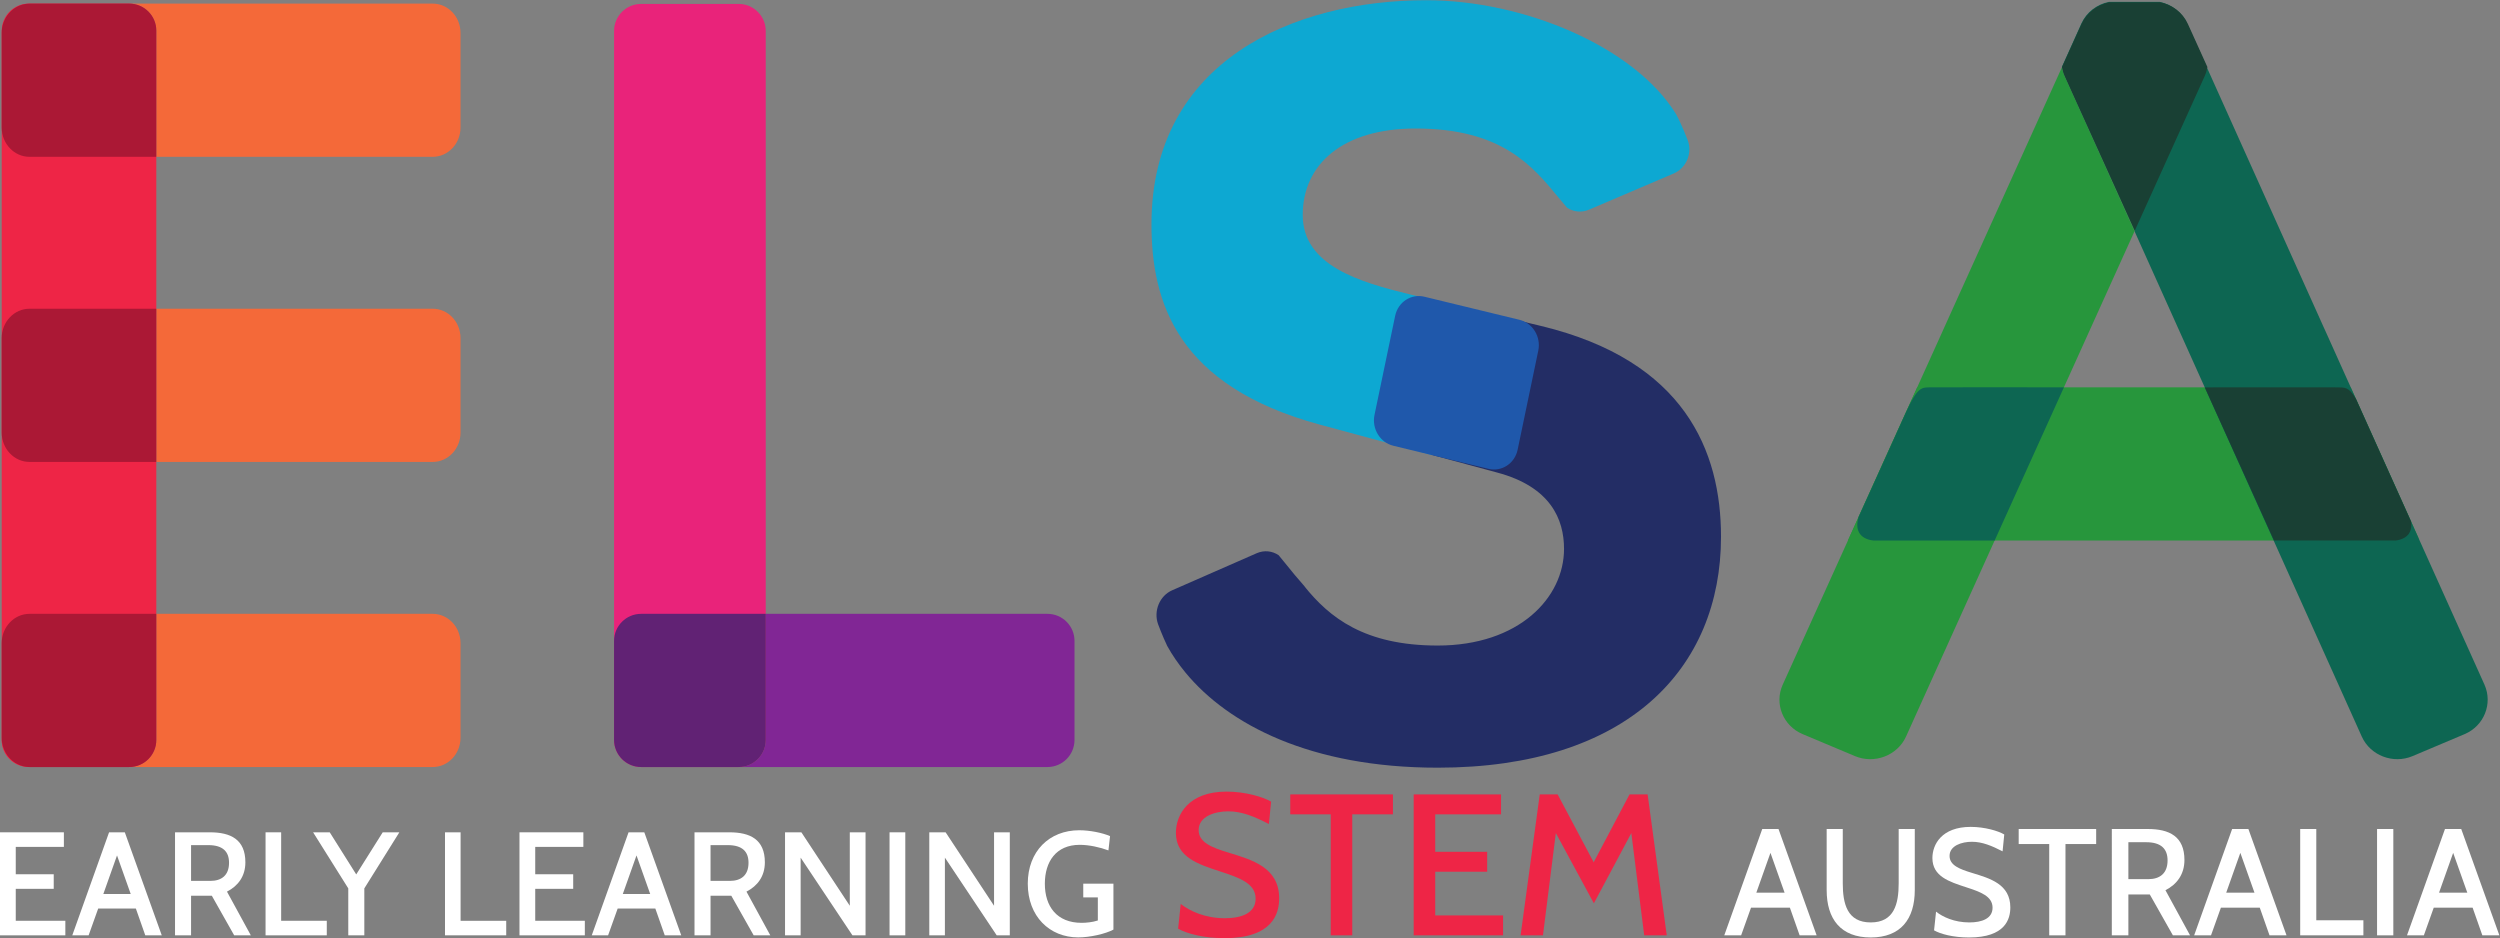 <?xml version="1.0" encoding="UTF-8" standalone="no"?>
<svg
   xmlns:dc="http://purl.org/dc/elements/1.1/"
   xmlns:cc="http://creativecommons.org/ns#"
   xmlns:rdf="http://www.w3.org/1999/02/22-rdf-syntax-ns#"
   xmlns:svg="http://www.w3.org/2000/svg"
   xmlns="http://www.w3.org/2000/svg"
   xmlns:sodipodi="http://sodipodi.sourceforge.net/DTD/sodipodi-0.dtd"
   xmlns:inkscape="http://www.inkscape.org/namespaces/inkscape"
   viewBox="0 0 612.547 229.867"
   height="229.867"
   width="612.547"
   xml:space="preserve"
   id="svg2"
   version="1.1"
   inkscape:version="0.91 r13725"
   sodipodi:docname="ELSA-MAINLOGO-white.svg"><rect x="0" y="0" width="612.547" height="229.867" fill="#808080" stroke="none"/><sodipodi:namedview
     pagecolor="#ffffff"
     bordercolor="#666666"
     borderopacity="1"
     objecttolerance="10"
     gridtolerance="10"
     guidetolerance="10"
     inkscape:pageopacity="0"
     inkscape:pageshadow="2"
     inkscape:window-width="1085"
     inkscape:window-height="740"
     id="namedview62"
     showgrid="false"
     inkscape:zoom="1.7892514"
     inkscape:cx="122.05202"
     inkscape:cy="37.298872"
     inkscape:window-x="133"
     inkscape:window-y="46"
     inkscape:window-maximized="0"
     inkscape:current-layer="g12" /><defs
     id="defs6" /><g
     transform="matrix(1.333,0,0,-1.333,0,229.867)"
     id="g10"><g
       transform="scale(0.1)"
       id="g12"><path
         id="path14"
         style="fill:#27963c;fill-opacity:1;fill-rule:nonzero;stroke:none"
         d="m 4380.36,880.238 -14.79,32.875 -5.1,11.348 -39.56,87.999 H 4052.52 3793.7 3524.02 l -21.44,-47.374 -23.12,-51.125 -0.53,-1.121 -14.73,-32.602 -59.59,-131.765 -7.96,-17.625 h 269.69 512.87 231.5 c 12.47,0 24.37,1.14 35.43,3.14 l -65.78,146.25" /><path
         id="path16"
         style="fill:#0d6652;fill-opacity:1;fill-rule:nonzero;stroke:none"
         d="m 4566.72,465.941 -71.96,159.938 -47.18,104.891 -1.44,3.218 -65.78,146.25 -14.79,32.875 -5.1,11.348 -39.56,87.999 -5.45,12.11 -39.23,87.29 -5.39,11.84 -14.87,33.07 -200.06,444.96 -31.25,69.27 -4.46,10.01 c -9.5,21.26 -28.82,35.41 -50.48,39.94 h -30.07 -33.36 -30.11 c -21.68,-4.53 -40.93,-18.68 -50.52,-39.94 l -4.43,-10.01 -31.19,-69.27 c 0.04,-0.2 0.1,-0.41 0.14,-0.63 l 0.01,0.03 c 0.42,-2.55 1.01,-5.13 1.73,-7.7 0.75,-2.62 1.67,-5.24 2.84,-7.82 l 19.39,-43.12 109.64,-242.42 -0.29,-0.65 64.14,-142.65 15.69,-34.93 5.29,-11.73 39.04,-86.83 4.86,-10.82 59.15,-131.515 0.33,-0.707 5.02,-11.07 62.19,-138.32 8.47,-18.836 110.09,-244.84 43.42,-96.621 c 15.69,-34.84 57.64,-50.992 93.33,-35.93 l 95.85,40.488 c 35.57,15.09 51.94,55.93 36.35,90.832" /><path
         id="path18"
         style="fill:#194034;fill-opacity:1;fill-rule:nonzero;stroke:none"
         d="m 4431.9,765.652 -51.54,114.586 -14.79,32.875 -5.1,11.348 -29.94,66.602 c -13.64,23.337 -21.15,20.987 -35.32,21.317 -1.34,0.04 -4.42,0.06 -8.82,0.08 h -175.52 c -21.66,-0.02 -39.63,-0.05 -49.63,-0.06 -5.43,-0.01 -8.59,-0.02 -8.68,-0.02 l 6.77,-15.04 52.97,-117.18 1,-2.207 4.15,-9.117 62.39,-137.988 h 222.9 c 24.15,2.8 31.53,17.566 29.16,34.804" /><path
         id="path20"
         style="fill:#232d65;fill-opacity:1;fill-rule:nonzero;stroke:none"
         d="m 2832.65,1125.28 -21.46,5.18 -85.61,20.62 -94.97,-262.478 121.08,-32.696 c 98.53,-26.211 123.16,-86.066 123.16,-140.316 0,-89.82 -82.67,-177.731 -232.27,-177.731 -135.38,0 -199.29,52.262 -244.51,108.332 l 0.14,0.161 c -1.18,1.289 -2.22,2.597 -3.36,3.886 -10.43,11.66 -20.01,23.422 -29.06,34.692 -5.26,6.531 -10.41,12.91 -15.54,18.992 -11.52,7.797 -26.4,9.738 -40.33,3.629 l -155.4,-68.129 c -22.99,-10.082 -34.57,-37.973 -25.88,-62.281 0,0 7.82,-21.192 16.82,-40.032 9.17,-16.589 20.39,-32.98 33.57,-48.968 78.75,-95.379 229.82,-174.789 463.55,-174.789 348.43,0 520.81,181.48 520.81,424.64 0,157.199 -66.82,323.718 -330.74,387.288" /><path
         id="path22"
         style="fill:#27963c;fill-opacity:1;fill-rule:nonzero;stroke:none"
         d="m 3922.99,1300.52 -108.84,241.97 -19.23,42.52 c -1.23,2.78 -2.21,5.6 -3,8.42 -0.74,2.56 -1.3,5.12 -1.74,7.67 l -200.95,-444.33 -17.28,-38.21 -3.13,-7.06 -41.27,-91.23 -24.97,-55.184 -23.12,-51.125 -0.53,-1.121 -14.73,-32.602 -59.59,-131.765 -7.96,-17.625 -47.54,-105.11 -72.32,-159.867 c -15.76,-34.871 0.72,-75.711 36.57,-90.793 l 96.28,-40.457 c 35.89,-15.062 78.02,1.09 93.84,35.91 l 43.6,96.578 110.75,244.903 8.51,18.836 62.43,138.062 4.15,9.121 1,2.207 59.78,132.222 4.34,9.61 39.64,87.67 4.81,10.64 16.46,36.39 64.55,142.65 -0.51,1.1" /><path
         id="path24"
         style="fill:#ffffff;fill-opacity:1;fill-rule:nonzero;stroke:none"
         d="m 57.715,215.102 c -1.375,0.058 -2.703,0.257 -4.059,0.418 1.332,-0.18 2.691,-0.321 4.059,-0.418" /><path
         id="path26"
         style="fill:#ffffff;fill-opacity:1;fill-rule:nonzero;stroke:none"
         d="m 59.281,214.949 h 1.406 c -1.012,0 -1.98,0.102 -2.973,0.153 0.531,-0.012 1.024,-0.153 1.567,-0.153" /><path
         id="path28"
         style="fill:#ffffff;fill-opacity:1;fill-rule:nonzero;stroke:none"
         d="M 0,5.18 V 194.559 H 117.41 V 167.77 H 28.949 V 117.461 H 98.746 V 90.672 H 28.949 V 31.969 H 120.117 V 5.18 H 0" /><path
         id="path30"
         style="fill:#ffffff;fill-opacity:1;fill-rule:nonzero;stroke:none"
         d="m 215.098,152.09 -25.16,-70.879 h 50.32 z M 267.039,5.18 249.727,54.422 H 180.469 L 162.887,5.18 H 132.852 L 200.488,194.559 h 28.946 L 297.34,5.18 h -30.301" /><path
         id="path32"
         style="fill:#ffffff;fill-opacity:1;fill-rule:nonzero;stroke:none"
         d="m 351.199,171.02 v -65.739 h 35.715 c 20.02,0 34.086,10.008 34.086,33.27 0,20.289 -11.09,32.469 -38.145,32.469 z M 430.469,5.18 389.352,77.961 H 351.199 V 5.18 H 321.715 V 194.559 h 64.113 c 38.418,0 65.203,-13.258 65.203,-55.188 0,-25.43 -13.258,-43.289 -33.82,-53.84 L 461.039,5.18 h -30.57" /><path
         id="path34"
         style="fill:#ffffff;fill-opacity:1;fill-rule:nonzero;stroke:none"
         d="M 488.113,5.18 V 194.559 h 28.68 V 31.969 H 600.66 V 5.18 H 488.113" /><path
         id="path36"
         style="fill:#ffffff;fill-opacity:1;fill-rule:nonzero;stroke:none"
         d="M 669.656,91.481 V 5.18 H 640.172 V 91.481 l -64.66,103.079 h 30.574 l 48.695,-77.379 48.696,77.379 h 30.57 L 669.656,91.481" /><path
         id="path38"
         style="fill:#ffffff;fill-opacity:1;fill-rule:nonzero;stroke:none"
         d="M 817.945,5.18 V 194.559 h 28.676 V 31.969 h 83.867 V 5.18 H 817.945" /><path
         id="path40"
         style="fill:#ffffff;fill-opacity:1;fill-rule:nonzero;stroke:none"
         d="M 954.859,5.18 V 194.559 H 1072.27 V 167.77 H 983.809 V 117.461 H 1053.6 V 90.672 H 983.809 V 31.969 h 91.171 V 5.18 H 954.859" /><path
         id="path42"
         style="fill:#ffffff;fill-opacity:1;fill-rule:nonzero;stroke:none"
         d="m 1169.96,152.09 -25.17,-70.879 h 50.33 z M 1221.9,5.18 1204.58,54.422 h -69.25 L 1117.74,5.18 h -30.03 l 67.64,189.379 h 28.94 L 1252.2,5.18 h -30.3" /><path
         id="path44"
         style="fill:#ffffff;fill-opacity:1;fill-rule:nonzero;stroke:none"
         d="m 1306.06,171.02 v -65.739 h 35.71 c 20.02,0 34.09,10.008 34.09,33.27 0,20.289 -11.09,32.469 -38.15,32.469 z M 1385.33,5.18 1344.21,77.961 h -38.15 V 5.18 h -29.49 V 194.559 h 64.12 c 38.42,0 65.2,-13.258 65.2,-55.188 0,-25.43 -13.26,-43.289 -33.81,-53.84 L 1415.9,5.18 h -30.57" /><path
         id="path46"
         style="fill:#ffffff;fill-opacity:1;fill-rule:nonzero;stroke:none"
         d="M 1566.88,5.18 1471.65,148.02 V 5.18 h -28.68 V 194.559 H 1473 L 1562.01,59.57 V 194.559 h 28.95 V 5.18 h -24.08" /><path
         id="path48"
         style="fill:#ffffff;fill-opacity:1;fill-rule:nonzero;stroke:none"
         d="M 1635.08,5.18 V 194.559 h 28.95 V 5.18 h -28.95" /><path
         id="path50"
         style="fill:#ffffff;fill-opacity:1;fill-rule:nonzero;stroke:none"
         d="M 1832.04,5.18 1736.81,148.02 V 5.18 h -28.68 V 194.559 h 30.03 L 1827.17,59.57 V 194.559 h 28.95 V 5.18 h -24.08" /><path
         id="path52"
         style="fill:#ffffff;fill-opacity:1;fill-rule:nonzero;stroke:none"
         d="m 1889.15,100.141 c 0,59.519 39.5,98.211 94.69,98.211 18.93,0 42.47,-4.602 56.54,-10.821 l -2.98,-26.242 c -15.15,5.68 -35.44,10.27 -52.75,10.27 -43.83,0 -64.12,-31.379 -64.12,-71.418 0,-41.672 21.91,-71.961 67.63,-71.961 8.12,0 20.02,1.07 29.76,4.332 v 42.469 h -26.78 v 25.16 h 55.46 V 15.738 c -14.61,-7.848 -43.02,-14.348 -64.66,-14.348 -52.75,0 -92.79,38.68 -92.79,98.75" /><path
         id="path54"
         style="fill:#ee2546;fill-opacity:1;fill-rule:nonzero;stroke:none"
         d="m 2165.49,17.398 4.81,45.512 c 16.28,-12.949 44.78,-26.27 81.04,-26.27 30.34,0 56.61,9.238 56.61,35.891 0,28.117 -29.6,38.481 -64.75,49.949 -40.7,13.321 -81.78,26.27 -81.78,71.051 0,32.93 22.57,75.848 93.25,75.848 34.41,0 67.71,-9.988 81.77,-18.5 l -4.06,-41.078 c -25.91,13.32 -49.22,23.32 -74.75,23.32 -24.42,0 -54.39,-9.262 -54.39,-34.41 0,-22.949 24.42,-32.191 54.76,-41.449 43.66,-13.321 93.25,-27.383 93.25,-83.993 C 2351.25,45.141 2339.41,0 2250.6,0 c -38.49,0 -69.56,8.512 -85.11,17.398" /><path
         id="path56"
         style="fill:#ee2546;fill-opacity:1;fill-rule:nonzero;stroke:none"
         d="M 2485.6,227.57 V 5.18 h -39.59 V 227.57 h -74.37 v 36.629 h 188.71 V 227.57 h -74.75" /><path
         id="path58"
         style="fill:#ee2546;fill-opacity:1;fill-rule:nonzero;stroke:none"
         d="M 2598.49,5.18 V 264.199 h 160.6 V 227.57 h -121 v -68.82 h 95.46 v -36.641 h -95.46 V 41.809 h 124.7 V 5.18 h -164.3" /><path
         id="path60"
         style="fill:#ee2546;fill-opacity:1;fill-rule:nonzero;stroke:none"
         d="M 3022.22,5.18 2998.54,193.16 2929.71,64.019 2859.78,193.16 2836.1,5.18 h -41.08 l 35.16,259.019 h 32.93 l 66.23,-124.687 65.87,124.687 h 33.3 L 3063.67,5.18 h -41.45" /><path
         id="path62"
         style="fill:#ffffff;fill-opacity:1;fill-rule:nonzero;stroke:none"
         d="m 3254.27,156.809 -25.96,-73.161 h 51.93 z M 3307.89,5.18 3290.01,56 h -71.48 L 3200.38,5.18 h -30.99 l 69.8,195.461 h 29.89 L 3339.17,5.18 h -31.28" /><path
         id="path64"
         style="fill:#ffffff;fill-opacity:1;fill-rule:nonzero;stroke:none"
         d="M 3357.59,88.391 V 200.641 h 29.6 v -99.692 c 0,-37.687 8.1,-72.027 51.38,-72.027 43.28,0 51.39,34.34 51.39,72.027 v 99.692 h 29.6 V 88.391 c 0,-53.34 -25.98,-87.121 -80.99,-87.121 -55.01,0 -80.98,33.781 -80.98,87.121" /><path
         id="path66"
         style="fill:#ffffff;fill-opacity:1;fill-rule:nonzero;stroke:none"
         d="m 3555.01,14.391 3.64,34.359 c 12.28,-9.781 33.79,-19.828 61.15,-19.828 22.9,0 42.72,6.969 42.72,27.078 0,21.219 -22.34,29.051 -48.86,37.699 -30.72,10.051 -61.71,19.832 -61.71,53.61 0,24.851 17.03,57.25 70.36,57.25 25.98,0 51.1,-7.539 61.72,-13.969 l -3.08,-30.981 c -19.55,10.032 -37.14,17.582 -56.4,17.582 -18.43,0 -41.05,-6.98 -41.05,-25.961 0,-17.332 18.43,-24.3 41.33,-31.281 32.95,-10.051 70.36,-20.668 70.36,-63.39 0,-21.219 -8.94,-55.289 -75.95,-55.289 -29.04,0 -52.5,6.422 -64.23,13.121" /><path
         id="path68"
         style="fill:#ffffff;fill-opacity:1;fill-rule:nonzero;stroke:none"
         d="M 3796.56,173 V 5.18 h -29.88 V 173 h -56.13 v 27.641 h 142.41 V 173 h -56.4" /><path
         id="path70"
         style="fill:#ffffff;fill-opacity:1;fill-rule:nonzero;stroke:none"
         d="m 3912.17,176.352 v -67.864 h 36.86 c 20.66,0 35.18,10.332 35.18,34.364 0,20.937 -11.45,33.5 -39.37,33.5 z M 3993.99,5.18 3951.54,80.289 h -39.37 V 5.18 h -30.44 V 200.641 h 66.19 c 39.64,0 67.29,-13.672 67.29,-56.95 0,-26.25 -13.68,-44.691 -34.9,-55.57 l 45.23,-82.941 h -31.55" /><path
         id="path72"
         style="fill:#ffffff;fill-opacity:1;fill-rule:nonzero;stroke:none"
         d="M 4117.96,156.809 4092,83.648 h 51.93 z M 4171.58,5.18 4153.71,56 h -71.49 L 4064.07,5.18 h -30.99 l 69.81,195.461 h 29.88 L 4202.86,5.18 h -31.28" /><path
         id="path74"
         style="fill:#ffffff;fill-opacity:1;fill-rule:nonzero;stroke:none"
         d="M 4227.98,5.18 V 200.641 h 29.6 V 32.832 h 86.57 V 5.18 h -116.17" /><path
         id="path76"
         style="fill:#ffffff;fill-opacity:1;fill-rule:nonzero;stroke:none"
         d="M 4369.28,5.18 V 200.641 h 29.88 V 5.18 h -29.88" /><path
         id="path78"
         style="fill:#ffffff;fill-opacity:1;fill-rule:nonzero;stroke:none"
         d="m 4509.18,156.809 -25.96,-73.161 h 51.93 z M 4562.8,5.18 4544.93,56 h -71.49 L 4455.29,5.18 h -30.99 l 69.81,195.461 h 29.88 L 4594.08,5.18 h -31.28" /><path
         id="path80"
         style="fill:#e9237a;fill-opacity:1;fill-rule:nonzero;stroke:none"
         d="m 1407.5,364.309 c 0,-27.489 -22.29,-49.77 -49.78,-49.77 h -179.23 c -27.49,0 -49.79,22.281 -49.79,49.77 V 1667.45 c 0,27.49 22.3,49.77 49.79,49.77 h 179.23 c 27.49,0 49.78,-22.28 49.78,-49.77 V 364.309" /><path
         id="path82"
         style="fill:#ee2546;fill-opacity:1;fill-rule:nonzero;stroke:none"
         d="m 287.32,364.309 c 0,-27.489 -22.297,-49.77 -49.793,-49.77 H 52.93 c -27.488,0 -49.785,22.281 -49.785,49.77 V 1668.02 c 0,27.48 22.297,49.78 49.785,49.78 H 237.527 c 27.496,0 49.793,-22.3 49.793,-49.78 V 364.309" /><path
         id="path84"
         style="fill:#194034;fill-opacity:1;fill-rule:nonzero;stroke:none"
         d="m 3821.46,1670.37 4.55,10 c 9.62,21.25 28.99,35.39 50.76,39.92 h 30.22 33.49 30.35 c 21.72,-4.53 41.14,-18.67 50.7,-39.92 l 4.55,-10 31.35,-69.24 c -0.98,-5.34 -2.36,-10.8 -4.75,-16.12 l -128.89,-284.94 -128.87,284.94 c -2.37,5.32 -3.83,10.78 -4.73,16.12 l 31.27,69.24" /><path
         id="path86"
         style="fill:#f46939;fill-opacity:1;fill-rule:nonzero;stroke:none"
         d="m 287.32,1668.02 v -231.84 h 507.969 c 28.266,0 51.191,24.12 51.191,53.87 v 173.88 c 0,29.75 -22.925,53.87 -51.191,53.87 H 237.527 c 27.496,0 49.793,-22.3 49.793,-49.78" /><path
         id="path88"
         style="fill:#f46939;fill-opacity:1;fill-rule:nonzero;stroke:none"
         d="m 795.289,875.348 c 28.266,0 51.191,24.121 51.191,53.867 v 173.895 c 0,29.74 -22.925,53.86 -51.191,53.86 H 287.32 V 875.348 h 507.969" /><path
         id="path90"
         style="fill:#f46939;fill-opacity:1;fill-rule:nonzero;stroke:none"
         d="m 237.527,314.539 h 557.762 c 28.266,0 51.191,24.109 51.191,53.84 v 173.902 c 0,29.739 -22.925,53.867 -51.191,53.867 H 287.32 V 364.309 c 0,-27.489 -22.297,-49.77 -49.793,-49.77" /><path
         id="path92"
         style="fill:#ee2546;fill-opacity:1;fill-rule:nonzero;stroke:none"
         d="m 3.145,368.379 v -4.07 c 0,-25.571 19.352,-46.387 44.164,-49.219 -24.938,3.621 -44.164,26.07 -44.164,53.289" /><path
         id="path94"
         style="fill:#ab1835;fill-opacity:1;fill-rule:nonzero;stroke:none"
         d="M 54.336,1436.18 H 287.32 v 231.84 c 0,27.48 -22.297,49.78 -49.793,49.78 H 54.336 c -1.004,0 -1.976,-0.1 -2.973,-0.16 -1.379,-0.05 -2.711,-0.26 -4.055,-0.42 -24.938,-3.6 -44.164,-26.07 -44.164,-53.29 v -173.88 c 0,-29.75 22.922,-53.87 51.191,-53.87" /><path
         id="path96"
         style="fill:#ab1835;fill-opacity:1;fill-rule:nonzero;stroke:none"
         d="M 3.145,1103.11 V 929.215 c 0,-29.746 22.922,-53.867 51.191,-53.867 H 287.32 V 1156.97 H 54.336 c -28.27,0 -51.191,-24.12 -51.191,-53.86" /><path
         id="path98"
         style="fill:#ab1835;fill-opacity:1;fill-rule:nonzero;stroke:none"
         d="M 3.145,542.281 V 368.379 c 0,-27.219 19.227,-49.668 44.164,-53.289 1.344,-0.149 2.676,-0.36 4.055,-0.418 0.996,-0.051 1.969,-0.133 2.973,-0.133 H 237.527 c 27.496,0 49.793,22.281 49.793,49.77 V 596.148 H 54.336 c -28.27,0 -51.191,-24.128 -51.191,-53.867" /><path
         id="path100"
         style="fill:#812695;fill-opacity:1;fill-rule:nonzero;stroke:none"
         d="M 1925.28,596.148 H 1407.5 V 364.309 c 0,-27.489 -22.29,-49.77 -49.78,-49.77 h 567.56 c 27.49,0 49.79,22.281 49.79,49.77 v 182.05 c 0,27.493 -22.3,49.789 -49.79,49.789" /><path
         id="path102"
         style="fill:#612274;fill-opacity:1;fill-rule:nonzero;stroke:none"
         d="m 1407.5,364.309 v 231.839 h -229.01 c -27.49,0 -49.79,-22.296 -49.79,-49.789 v -182.05 c 0,-27.489 22.3,-49.77 49.79,-49.77 h 179.23 c 27.49,0 49.78,22.281 49.78,49.77" /><path
         id="path104"
         style="fill:#0da8d2;fill-opacity:1;fill-rule:nonzero;stroke:none"
         d="m 3102.36,1466.3 c 0,0 -10.82,28.63 -21.68,48.49 -76.92,124.54 -280.69,209.22 -459.18,209.22 -244.56,0 -504.98,-112.28 -504.98,-411.63 0,-144.02 47.51,-297.43 309.7,-368.509 l 167.03,-45.191 37.36,-10.078 94.97,262.478 -133.99,32.21 c -91.5,22.46 -197.04,52.42 -197.04,145.94 0,93.55 73.87,159.02 207.54,159.02 159.15,0 215.6,-69.93 262.79,-127.11 5.26,-6.37 10.41,-12.58 15.56,-18.51 11.55,-7.64 26.42,-9.52 40.39,-3.56 l 155.6,66.47 c 23.03,9.84 34.62,37.05 25.93,60.76" /><path
         id="path106"
         style="fill:#1f58ab;fill-opacity:1;fill-rule:nonzero;stroke:none"
         d="m 2789.58,897.859 c -5.28,-25.351 -29.31,-41.105 -53.67,-35.199 L 2561,905.121 c -24.34,5.91 -39.81,31.262 -34.52,56.613 l 37.95,182.106 c 5.29,25.35 29.32,41.11 53.66,35.21 l 174.92,-42.46 c 24.35,-5.92 39.81,-31.27 34.52,-56.62 l -37.95,-182.111" /><path
         id="path108"
         style="fill:#27963c;fill-opacity:1;fill-rule:nonzero;stroke:none"
         d="m 3814.15,1542.49 108.84,-241.97 0.51,-1.1 0.29,0.65 -109.64,242.42" /><path
         id="path110"
         style="fill:#194034;fill-opacity:1;fill-rule:nonzero;stroke:none"
         d="m 3483.66,923.238 c -2.96,-6.543 -4.2,-9.277 -4.2,-9.277 l -0.53,-1.121 -14.73,-32.602 c 0,0 -8.42,-18.621 -18.45,-40.816 l 25.34,55.828 12.57,27.988" /><path
         id="path112"
         style="fill:#194034;fill-opacity:1;fill-rule:nonzero;stroke:none"
         d="m 3486.48,929.488 c -0.24,-0.547 -0.5,-1.093 -0.72,-1.609 l 0.14,0.32 0.58,1.289" /><path
         id="path114"
         style="fill:#0d6652;fill-opacity:1;fill-rule:nonzero;stroke:none"
         d="m 3416.15,774.234 c -0.05,-0.164 -0.07,-0.339 -0.12,-0.507 6,13.253 18.81,41.582 29.72,65.695 l -29.6,-65.188" /><path
         id="path116"
         style="fill:#0d6652;fill-opacity:1;fill-rule:nonzero;stroke:none"
         d="m 3485.39,927.098 -1.73,-3.86 c 0.62,1.375 1.32,2.91 2.1,4.641 l -0.37,-0.781" /><path
         id="path118"
         style="fill:#0d6652;fill-opacity:1;fill-rule:nonzero;stroke:none"
         d="m 3443.73,730.875 c 0.05,0 0.09,-0.02 0.14,-0.027 h 214.85 v 0.007 c -34.75,0.02 -179.55,0.11 -214.99,0.02" /><path
         id="path120"
         style="fill:#0d6652;fill-opacity:1;fill-rule:nonzero;stroke:none"
         d="m 3784.99,1012.48 c -41.65,0.06 -220.73,0.29 -233.98,-0.02 -18.12,-0.42 -25.3,3.75 -48.43,-47.374 -7.24,-16.027 -12.46,-27.559 -16.1,-35.598 l -0.58,-1.289 -0.14,-0.32 c -0.78,-1.731 -1.48,-3.266 -2.1,-4.641 l -12.57,-27.988 -25.34,-55.828 c -10.91,-24.113 -23.72,-52.442 -29.72,-65.695 -6,-20.528 -0.37,-39.715 27.7,-42.852 35.44,0.09 180.24,0 214.99,-0.02 4.81,-0.007 7.62,-0.007 7.62,-0.007 l 62.43,138.062 4.15,9.121 1,2.207 59.78,132.222 c 0,0 -3.21,0.01 -8.71,0.02" /><path
         id="path122"
         style="fill:#0d6652;fill-opacity:1;fill-rule:nonzero;stroke:none"
         d="m 4179.88,730.77 c 0,0 2.81,0 7.62,0.007 34.75,0.02 179.55,0.11 215,0.02 0.08,0.012 0.15,0.039 0.24,0.051 h -222.9 l 0.04,-0.078" /></g></g></svg>